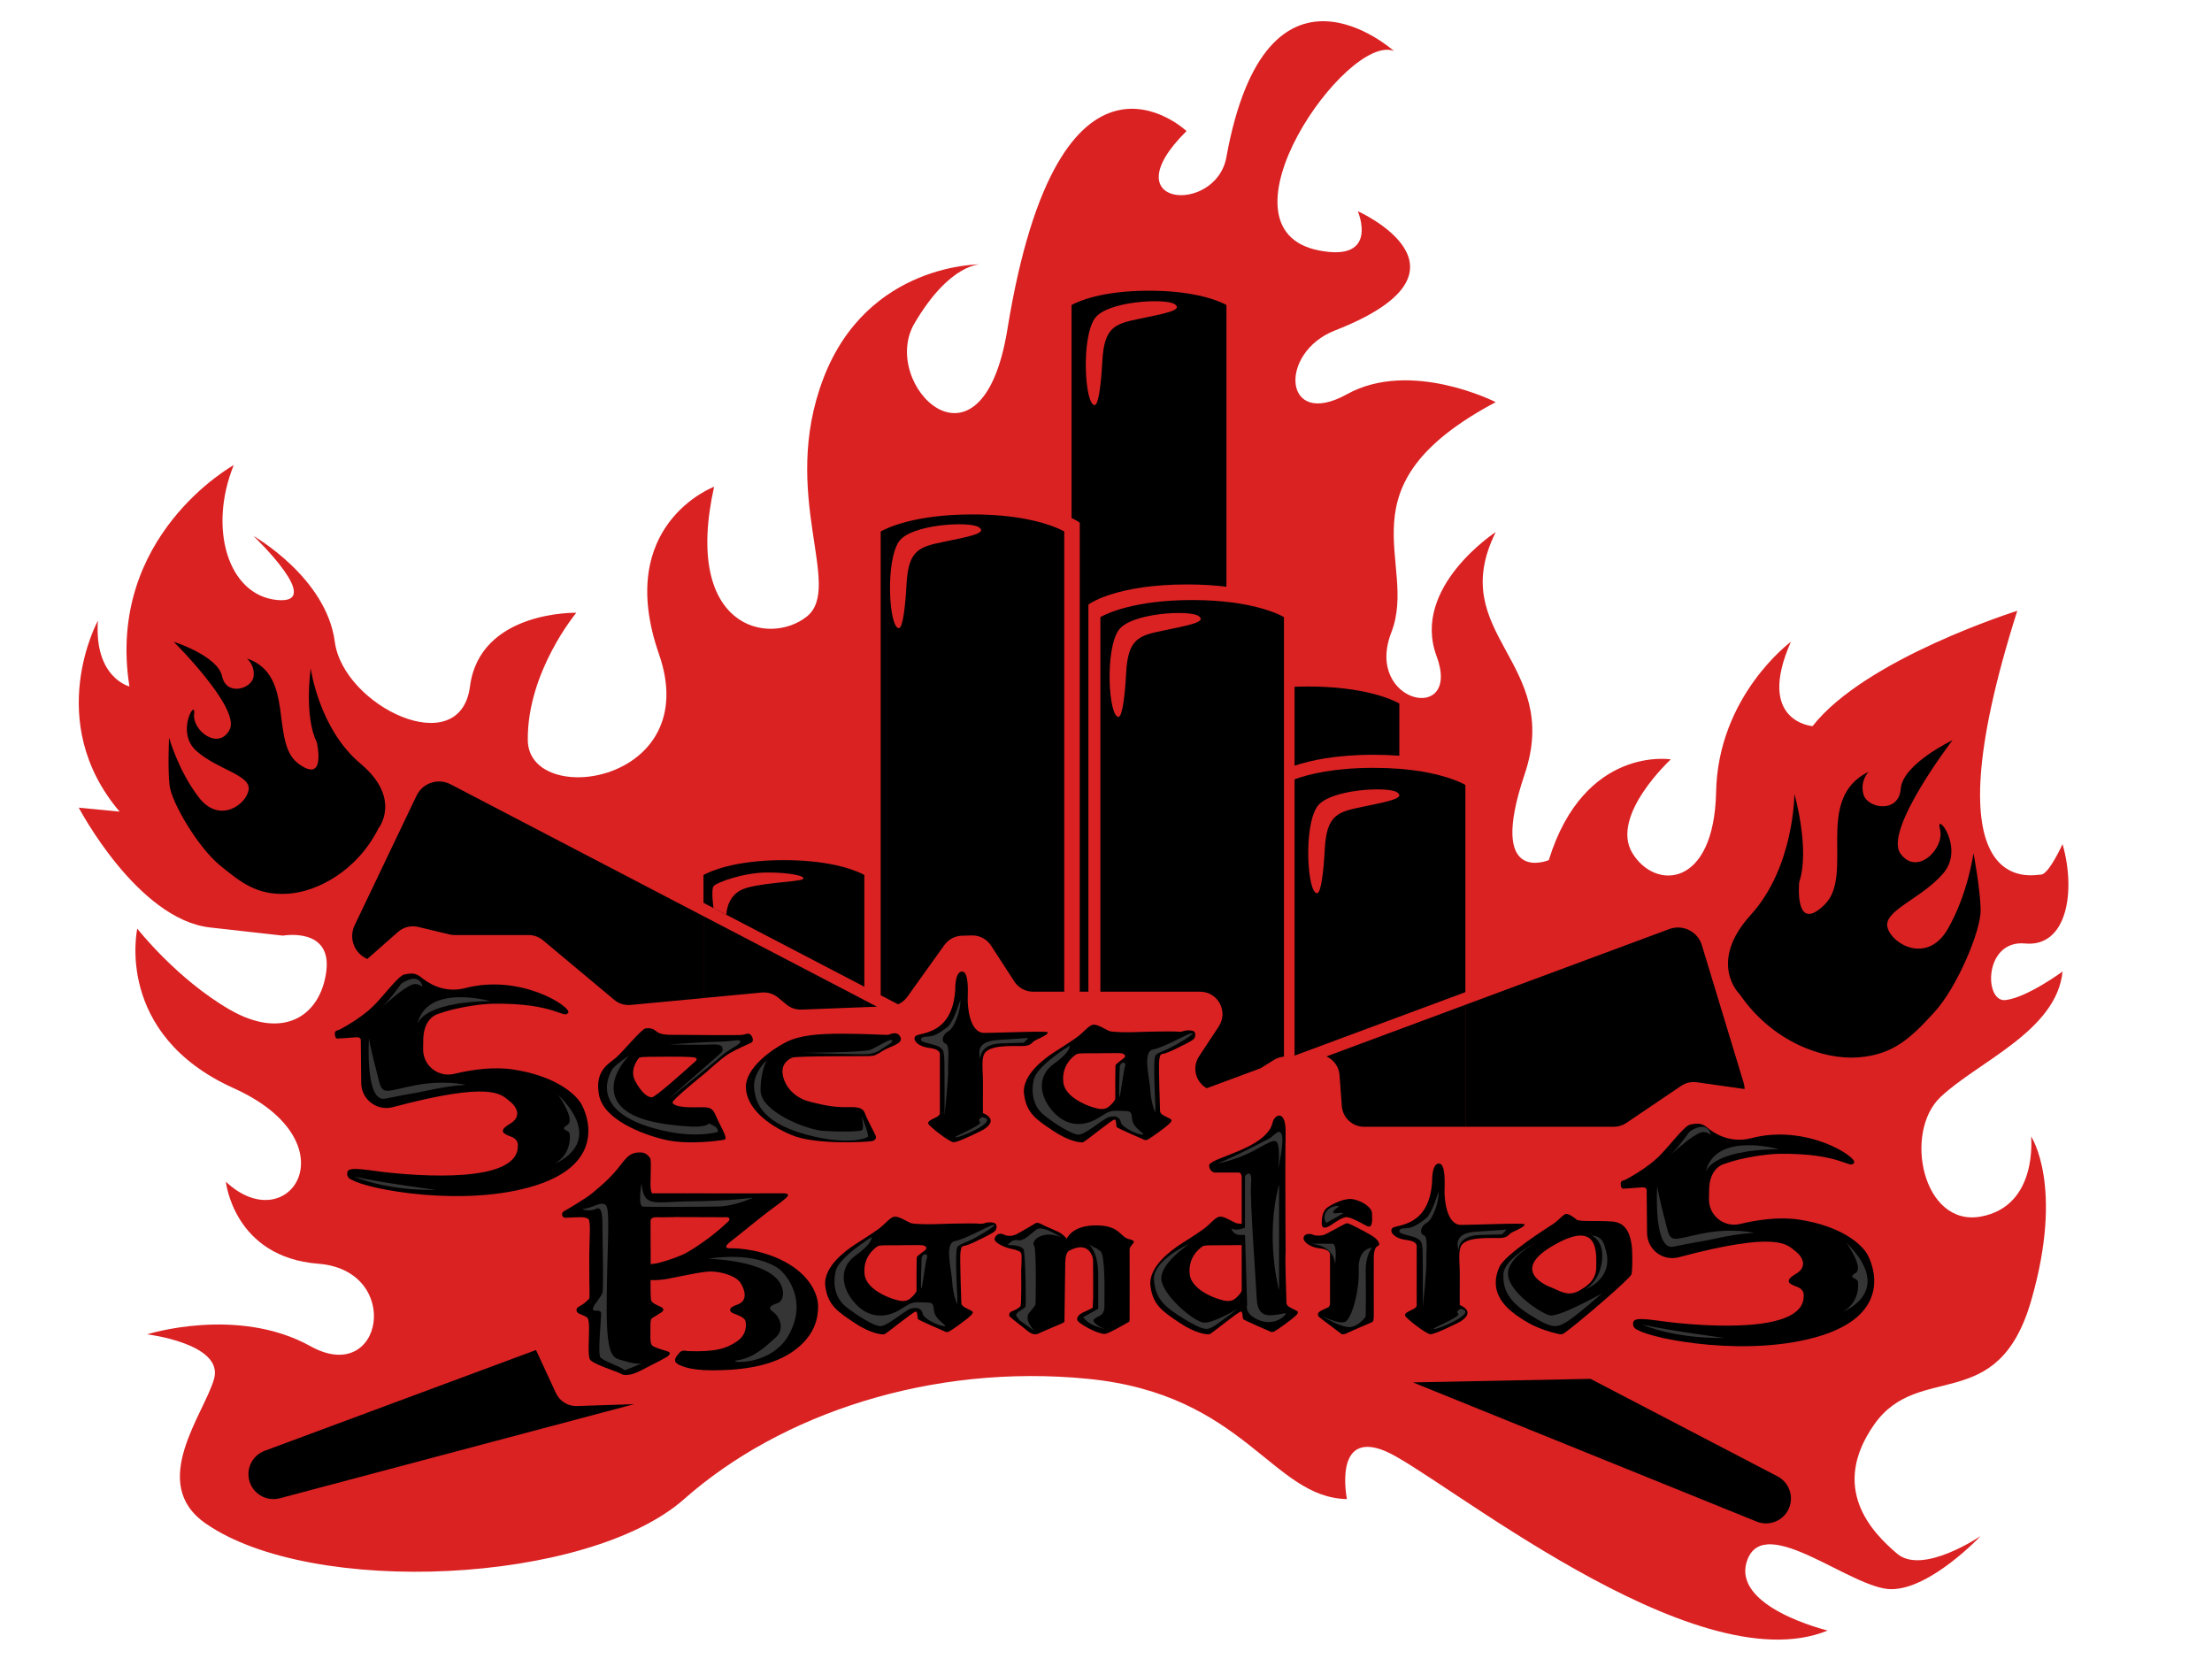 <?xml version="1.0" encoding="UTF-8"?>
<svg id="Capa_1" data-name="Capa 1" xmlns="http://www.w3.org/2000/svg" version="1.1" viewBox="0 0 640 480">
  <defs>
    <style>
      .cls-1 {
        fill: #000;
      }

      .cls-1, .cls-2, .cls-3 {
        stroke-width: 0px;
      }

      .cls-2 {
        fill: #db2223;
      }

      .cls-3 {
        fill: #353535;
      }
    </style>
  </defs>
  <path class="cls-2" d="M59.48,440.77c30.79,21.43,110.61,17.58,138.46-7.04,27.85-24.62,71.46-39.28,116.86-34.79,45.41,4.48,53.15,34.35,74.91,34.79,0,0-4.11-20.22,11.1-13.88,15.21,6.35,89.26,67.86,127.99,51.91,0,0-28.38-6.83-23.21-20.5,5.17-13.67,30.23,8.54,41.62,8.54s25.85-15.38,25.85-15.38c0,0-16.73,11.39-24.14,5.13-7.4-6.27-19.58-18.96-6.66-37.39,12.92-18.43,35.7-2.37,45.39-35.74,9.68-33.38,0-47.62,0-47.62,0,0,2.14,20.19-14.59,23.2-16.73,3-22.43-24.34-11.61-34.59,10.82-10.25,33.6-19.1,35.31-36.32,0,0-10.25,7.55-16.52,8.26-6.27.71-6.27-17.51,5.7-16.37s14.81-14.8,10.82-28.76c0,0-3.99,8.83-6.27,8.83s-33.6,7.97-6.83-76.32c0,0-43.86,13.74-59.23,33.36,0,0-16.52-1.2-6.27-24.4,0,0-21.07,15.54-21.64,43.44-.57,27.91-17.73,28.48-24.24,17.66s11.14-27.08,11.14-27.08c0,0-25.01-4.09-35.31,29.15,0,0-17.95,7.61-6.98-24.86,10.97-32.47-23.13-40.44-8.36-70.06,0,0-24.53,15.95-17.13,35.88s-21.05,13.67-13.09-6.83c7.96-20.5-15.88-42.15,30.21-66.64,0,0-24.57-12.53-43.06-2.28s-19.89-12.03-3.49-18.44c44.75-17.49,6.64-34.53,6.64-34.53,0,0,6.4,14.79-11.2,11.37-31.86-6.19,8.05-63.03,21.64-57.72,0,0-36.84-33.19-48.47,30.76-3.04,16.71-33.79,14.43-11.52-7.59,0,0-36.85-34.81-51.83,57.36-7.43,45.73-37.25,15.95-26.89-1.71,10.37-17.66,19.29-17.09,19.29-17.09,0,0-32.83-.57-45.65,33.03-12.82,33.6,5.98,60.37-4.84,68.92-10.82,8.54-35.88,3.42-26.77-37.59,0,0-29.05,10.82-15.95,48.41,13.1,37.59-37.75,44.66-37.95,24.9-.21-19.77,14.03-36.86,14.03-36.86,0,0-27.91-.65-30.76,21.32-2.85,21.97-36.64,5.71-39.11-12.93-2.47-18.64-23.53-30.6-23.53-30.6,0,0,20.94,19.94,6.76,18.51-14.18-1.43-19.88-20.79-12.47-39.02,0,0-37.02,20.43-30.19,64.04,0,0-10.25-2.52-9.11-19.04,0,0-15.95,29.05,6.27,55.25l-11.81-1.14s16.93,32.31,38.01,34.67l21.07,2.36s14.24-2.58,12.53,10.39-12.53,19.91-27.91,11.03c-15.38-8.88-26.77-23.45-26.77-23.45,0,0-6.83,30.52,27.91,46.18,34.74,15.66,15.95,44.14-2.28,27.05,0,0,2.28,21.84,26.77,23.73,24.49,1.9,18.8,35.58-2.28,23.86s-47.27-3.44-47.27-3.44c0,0,22.21,2.69,19.37,12.87-2.85,10.18-19.18,30.2-2.47,41.83Z"/>
  <g>
    <path class="cls-1" d="M250.08,256.06v-2.9c-1.72-.96-8.79-4.3-23.27-4.3s-21.54,3.34-23.27,4.3v8.06l46.54,24.27v-29.43Z"/>
    <path class="cls-1" d="M314.89,174.93l.43-.29c.33-.23,8.24-5.54,28.1-5.54,4.37,0,8.16.26,11.42.66v-81.52c-1.69-.93-8.49-4.13-22.4-4.13s-20.71,3.19-22.4,4.13v61.64c1.23.58,1.85,1,1.94,1.06l.43.29v135.7h2.5v-111.99Z"/>
    <path class="cls-1" d="M404.87,218.66v-15.11c-1.86-1.04-9.89-4.93-26.55-4.93-1.31,0-2.56.03-3.76.07v22.86c4.4-1.5,11.76-3.17,22.87-3.17,2.7,0,5.17.1,7.44.27Z"/>
    <path class="cls-1" d="M262.5,288.43l10.74-15c1.17-1.64,3.05-2.64,5.07-2.7l2.81-.08c2.26-.07,4.39,1.05,5.62,2.94l6.74,10.39c1.19,1.84,3.23,2.95,5.42,2.95h9.02v-133.16c-.11-.06-.24-.13-.39-.21-.26-.14-.59-.3-.99-.48-.29-.13-.62-.28-.99-.43-3.74-1.54-11.44-3.81-24.19-3.81-16.66,0-24.69,3.89-26.55,4.93v134.19l5.03,2.62c1.05-.46,1.97-1.19,2.66-2.15Z"/>
    <path class="cls-1" d="M423.98,227.1c-1.46-.82-6.78-3.42-17.13-4.48-.33-.03-.65-.07-.99-.1-.32-.03-.66-.06-.99-.08-2.26-.18-4.74-.28-7.44-.28-11.4,0-18.76,1.82-22.87,3.31v79.95l49.42-18.36v-59.96Z"/>
    <path class="cls-1" d="M352.65,296.95l-5.74,8.7c-.7,1.06-1.07,2.29-1.07,3.56,0,2.53,1.39,4.57,3.31,5.65l15.59-5.79,3.83-2.39c.88-.55,1.89-.88,2.92-.96v-127.18c-1.26-.71-5.39-2.74-13.16-3.96-.32-.05-.65-.1-.99-.15-.32-.05-.65-.09-.99-.13-3.24-.42-7.03-.69-11.42-.69-16.66,0-24.69,3.89-26.55,4.93v108.39h28.85c5.15,0,8.23,5.73,5.4,10.03Z"/>
    <path class="cls-1" d="M160.84,403.05l-5.76-12.45-78.5,29.16c-3.93,1.46-5.79,5.94-4.05,9.76,1.2,2.62,3.79,4.22,6.56,4.22.61,0,1.24-.08,1.85-.24l102.56-27.24-16.57.55c-2.6.09-4.99-1.39-6.08-3.75Z"/>
    <path class="cls-1" d="M466.93,326.01c1.29,0,2.55-.39,3.62-1.11l15.85-10.72c1.33-.9,2.94-1.27,4.53-1.05l13.85,1.97c-.02-.61-.11-1.23-.3-1.85l-12.08-39.78c-.95-3.13-3.82-5.12-6.9-5.12-.83,0-1.68.15-2.51.45l-59.02,21.92v35.29h42.96Z"/>
    <path class="cls-1" d="M387.57,311.09l.66,8.93c.25,3.38,3.06,5.99,6.45,5.99h29.3v-35.29l-40.21,14.94c2.1.94,3.63,2.97,3.81,5.43Z"/>
    <polygon class="cls-1" points="374.55 305.42 374.27 305.53 374.55 305.51 374.55 305.42"/>
    <path class="cls-1" d="M120.95,268.18l9.1,2.18c.49.12,1,.18,1.51.18h21.38c1.52,0,2.98.53,4.15,1.5l20.62,17.24c1.32,1.11,3.04,1.64,4.75,1.48l21.09-1.99v-23.68l-73.19-38.17c-1.07-.56-2.21-.82-3.33-.82-2.69,0-5.27,1.51-6.51,4.11l-17.92,37.52c-1.77,3.71-.09,8.12,3.67,9.73l8.91-7.84c1.58-1.39,3.73-1.92,5.78-1.43Z"/>
    <polygon class="cls-1" points="253.75 291.27 250.08 289.36 250.08 291.41 253.75 291.27"/>
    <path class="cls-1" d="M508.25,440.24c.89.36,1.81.53,2.71.53,3.03,0,5.87-1.93,6.87-5,1.08-3.35-.41-6.98-3.53-8.61l-54.12-28.22-51.38,1.03,99.46,40.27Z"/>
    <path class="cls-1" d="M220.38,287.17c1.71-.16,3.42.37,4.74,1.46l2.4,1.99c1.23,1.02,2.79,1.55,4.38,1.49l18.18-.7v-2.06l-46.54-24.27v23.68l16.84-1.59Z"/>
  </g>
  <path class="cls-1" d="M503.33,287.67s-9.42-9.06,3.22-22.97c12.64-13.91,12.62-35.02,12.62-35.02,0,0,4.6,16.04,1.39,25.59,0,0-1.49,15.14,7.34,6.48,8.83-8.67-3.34-30.61,12.75-38.46,0,0-2.63,2.67-1.46,6.65s10.2,5.5,10.75-1.71c.55-7.21,14.99-14.07,14.99-14.07,0,0-19.92,25.98-15.09,32.77s12.95-1.56,11.45-7.04,7.3,5.29,1.01,12.73-17.55,10.83-16.17,15.78,11.56,10.52,17.4.42c5.84-10.1,7.47-21.98,7.47-21.98,0,0,1.95,10.44,2.07,16.39.12,5.95-6.78,22.44-13.44,29.68s-11.66,12.22-21.93,13.02-25-4.56-34.36-18.27Z"/>
  <path class="cls-1" d="M109.56,239.59s6.78-8.57-5.26-18.65-14.4-27.57-14.4-27.57c0,0-1.99,13.8,1.74,21.35,0,0,2.94,12.37-5.35,6.19-8.29-6.18-.69-25.72-14.9-30.41,0,0,2.48,1.91,1.96,5.34s-7.83,5.71-9.1-.2-14-9.96-14-9.96c0,0,19.42,19.26,16.19,25.43-3.23,6.17-10.89.17-10.27-4.54s-5.45,5.21.6,10.65c6.05,5.44,15.76,6.98,15.17,11.24s-8.38,10.02-14.36,2.31c-5.98-7.7-8.66-17.35-8.66-17.35,0,0-.43,8.87.14,13.81s8.15,17.82,14.48,23.06c6.34,5.24,11.03,8.8,19.63,8.3,8.6-.5,20.19-6.6,26.38-19.01Z"/>
  <path class="cls-2" d="M460.62,273.22l.59-2.54c-4.31-1.07-10.39-2-18.53-2-7.36,0-13.04.76-17.25,1.7v16.54l35.19-13.7Z"/>
  <g>
    <path class="cls-1" d="M97.75,300.47s-.71.28-.85-1.07.53-1.12,1.37-1.52,6.29-3.42,9.6-6.66,7.37-8.95,9.16-9.29c1.79-.34,3.17-.55,4.82.83s6.35,4.8,12.82,3.11c16.11-4.2,30.86,5.58,29.74,7.16-1.38,1.93-3.58-2.89-21.89-2.62-3.41.05-10.86,1.12-15.56,2.89,0,0-4.27.83-4.49,7.21l-.05,3.01c-.08,4.76,4.37,8.3,9,7.18,5.01-1.21,11.37-2.15,17.17-1.25,11.98,1.86,17.76,6.92,19.51,9.81s7.64,17.04-12.91,23.65c-20.55,6.61-48.84,1.24-53.38-1.55,0,0-1.7-.46-1.29-2.27s6.25-.36,12.7.26c6.45.62,36.91,3.46,36.6-7.9,0,0,.31-1.76-1.96-2.58-2.27-.83-3.82-1.65-.31-3.72s2.07-4.96-.41-6.81c-2.26-1.69-4.95-5.62-33.47,1.99-4.59,1.23-9.11-2.2-9.16-6.96l-.12-12.27s.19-1.12-1.36-.98-5.28.36-5.28.36Z"/>
    <path class="cls-1" d="M184.93,306.02s-3.02,3.31-1.13,6.8c1.89,3.5,3.78,4.82,4.91,4.63,1.13-.19,9.64-7.84,9.64-7.84l5.78.8s-9.94,7.99-9.56,8.65,1.61,1.32,5.95,1.32,5.39-.47,6.61,2.46c1.23,2.93,3.68,6.61,2.46,6.9-1.23.28-10.58,1.61-17.29,0-6.71-1.61-17.67-5.86-18.99-12.94-1.32-7.09,2.83-8.98,4.91-10.77,2.08-1.8,7.46-8.41,8.6-8.5s1.86-.13,3.28,1.01,4.72.82,7.65.88c2.93.06,16.39.14,17.1,0,.71-.14,1.65-.61,2.22-.14.57.47,1.28,1.98.19,2.46-1.09.47-4.06,1.8-6.19,3.02s-6.94,5.66-6.94,5.66l-5.78-.8,3.04-2.74s.57-.66-.38-.9c-.94-.24-5.34-.28-8.79-.24-3.45.05-6.46-.05-7.29.28Z"/>
    <path class="cls-1" d="M229.22,306.03s-2.77.94-2.83,3.84,2.27,7.43,7.87,8.88c5.61,1.45,8.19,1.64,11.27,1.57,3.09-.06,4.22.31,4.79,1.95.57,1.64,2.77,5.61,3.02,6.3.25.69.06,1.45-1.32,1.64s-16,1.13-23.05-1.83c-7.05-2.96-12.91-7.87-13.16-13.61s7.5-11.15,11.59-13.23c4.09-2.08,9.51-2.46,16.38-2.46s12.85.44,13.29.31,2.58-1.26,3.46.69-3.02,2.65-5.04,3.91c-2.02,1.26-2.39,1.51-3.97,1.57-1.57.06-20.72-.06-22.3.44Z"/>
    <path class="cls-1" d="M271.93,322.07v-17.04s.31-1.45-3.02-1.83c-3.34-.38-5.1-2.39-3.97-3.46s10.77-.13,11.46-13.67c0,0-.13-4.85,1.89-4.98s1.76,5.54,1.7,7.81.5,9.95,4.79,9.95,17.89-.63,18.33-.19-1.76,1.51-3.28,2.2c-1.51.69-1.2,1.57-3.4,1.76-2.2.19-8.79-.54-11.18,1.69-1.57,1.47-.79,5.23-.85,9.52-.06,4.28,0,8.22,0,8.22,0,0,4.96,1.77.13,4.79-.42.26-7.37,3.72-8.63,3.65s-7.05-4.6-7.31-5.35.94-1.2,1.64-1.57c.69-.38,1.7-.69,1.7-1.51Z"/>
    <path class="cls-1" d="M170.18,352.61c.88,1.08.31,4.29.31,12.7s.23,10.22-.06,10.48-1.23,1.29-2.16,1.81-1.6.77-1.45,1.65,1.55,1.08,2.27,1.5,1.29.21,1.34,3.2-.41,8.05.23,9.34,7.56,3.46,8.44,3.92,1.29.67,2.22.62,2.12-.21,5.11-1.81,6.61-3.25,7.12-3.92.21-.93-.67-1.19-2.37-.72-3.36-1.14-1.39-.67-1.34-3.41-.15-4.54.46-4.96,2.89-1.7,3.1-2.01.41-.83-.57-1.29-2.58-1.03-2.79-1.96-.15-5.78-.15-5.78c0,0,2.07.15,4.7-.31,2.63-.46,10.02-2.17,12.65-2.17s7.38,1.08,8.78,3.46,1.86,5.16-1.08,6.14-2.12,2.07-1.19,2.48,3.36,1.08,3.61,2.32.36,3.92-2.58,5.89c-2.94,1.96-5.99,3.05-14.25,2.74,0,0-1.45-.46-2.17.36s-1.86,2.01-1.19,2.89,3.87,2.32,10.48,2.32,16.37-.62,23.23-5.32,7.43-10.17,7.49-13.01-1.6-8.26-8.42-12.39c-6.81-4.13-14.56-4.65-16.78-4.59s-1.55-.88.15-2.17c1.7-1.29,8.88-7.18,11.05-8.78,2.17-1.6,5.16-3.72,5.27-4.29s-.52-.72-2.22-.67-27,0-27,0l-3.1,6.88,14.87.05s1.14.31.1,1.29-3.51,3.2-5.63,4.75-5.32,3.82-7.64,4.85-6.2,2.27-7.64,2.48l-1.45.21-.05-12.44s-.1-1.19,1.6-1.14,5.83-.05,5.83-.05l3.1-6.88h-9.76s-.88.78-.77-3.66.21-6.4-.31-6.81-.88-1.55-3.41-1.34-3.41,1.7-5.89,4.8-5.99,5.89-7.38,7.07-6.71,4.39-7.95,5.06-.52,2.01.26,1.96,4.29-.21,5.06-.15,1.55.41,1.55.41Z"/>
    <path class="cls-1" d="M287.78,353.87c-.66-.28-1.98-.31-2.8,0-.82.31-1.67.19-2.3.13-.63-.06-7.59,0-10.42.13-2.83.13-7.78.13-8.82-.28s-3.31-1.98-4.63-1.83-2.65,2.14-4.79,3.68c-2.14,1.54-4.6,3.02-6.74,4.44-2.14,1.42-9.16,6.24-8.5,11.9.66,5.67,3.78,7.56,8.41,10.68,4.63,3.12,8.03,3.5,8.69,3.31.66-.19,8.13-6.39,9.07-6.55.59-.1.44,1.89.66,2.2.22.31,7.84,3.59,7.84,3.59,0,0,.41.31,1.1,0,.69-.31,5.04-3.4,6.24-4.57,1.2-1.17.66-1.26-.6-1.89-1.26-.63-2.02-.98-2.05-1.86-.03-.88-.47-13.32-.25-14.61.22-1.29.22-1.76,1.13-1.89s2.74-.98,4.06-1.64c1.32-.66,4.38-2.05,4.91-2.77.54-.72.44-1.89-.22-2.17ZM267.64,361.73c-.76.61-2.22,1.61-2.36,1.98s-.09,9.83-.09,9.83c0,0-.47.94-1.13,1.51-.66.57-1.19,1.42-3.05,1.37s-10.23-2.74-10.84-7.61c-.61-4.87,2.6-7.51,3.83-8.27,0,0,.52-.28,2.88-.24s9.07-.15,10.06,0c.99.15,1.46.81.71,1.42Z"/>
    <path class="cls-1" d="M295.22,377.98c.4-.42.24-10.44.24-10.44,0,0,.26-4.44.01-4.87l-.25-.43s-.76-.57-2.55-.9c-1.8-.33-5.29-1.8-4.87-3.07.43-1.28,1.61-1.61,2.74-1.04,1.13.57,2.6.41,3.83-.27,1.23-.68,4.77-2.71,5.24-3.04.47-.33,1.46.09,2.22.52s3.5,1.51,4.68,2.13c1.18.61,2.13,1.84,2.13,1.84,0,0,1.42-3.87,8.46-3.87s6.8,3.35,9.68,4.02c2.88.66,0,1.46.05,3.02.05,1.56,0,20.27,0,20.27,0,0,.05.52-.28.66s-5.86,3.44-6.93,3.44c-2.25,0-7.95-3.18-7.97-4.15-.03-1.95,2.95-2.36,4.5-3.45,0,0,.08-1.89.13-2.83.05-.94-.03-11.15-.03-11.15,0,0-.8-5.76-6.9-2.5,0,0-1.09.33-1.13,3.4l-.05,3.07-.19,13.98s.28.19-1.37.85c-1.65.66-6.57,2.83-6.57,2.83,0,0-1.18.38-2.65-.85-1.46-1.23-5.29-4.06-5.39-4.44s.05-.94.61-1.23c.57-.28,1.75-.61,2.6-1.51Z"/>
    <path class="cls-1" d="M374.27,378.81c-1.26-.63-2.02-.98-2.05-1.86-.03-.88-.47-13.32-.25-14.61,0,0-.03-3.47-.05-8.35-.04-7.93-.07-19.61.05-26.24.13-6.93-3.23-5.3-3.75-3.02-1.76,7.81-18.71,10.24-18.39,12.57.31,2.33,2.27,1.95,2.27,1.95h6.3c.82,0,.86,1.32.86,1.32v13.53c-.81-.06-1.44-.14-1.74-.26-1.04-.41-3.31-1.98-4.63-1.83-1.32.16-2.65,2.14-4.79,3.68-2.14,1.54-4.6,3.02-6.74,4.44-2.14,1.42-9.16,6.24-8.5,11.9s3.78,7.56,8.41,10.68c4.63,3.12,8.03,3.5,8.69,3.31.66-.19,8.13-6.39,9.07-6.55.59-.1.44,1.89.66,2.2.22.31,7.84,3.59,7.84,3.59,0,0,.41.31,1.1,0,.69-.31,5.04-3.4,6.24-4.57,1.2-1.17.66-1.26-.6-1.89ZM358.13,375.05c-.66.57-1.19,1.42-3.05,1.37-1.86-.05-10.23-2.74-10.84-7.61-.61-4.87,2.6-7.51,3.83-8.27,0,0,.52-.28,2.88-.24,1.75.03,5.88-.07,8.31-.06v8.78c0,2.31,0,4.5,0,4.5,0,0-.47.94-1.13,1.51Z"/>
    <g>
      <path class="cls-1" d="M381.35,380.09c-.1.75.09.79,1.29,1.73s5.17,3.87,5.48,4.13,1.07.06,2.05-.44,6.42-2.77,6.77-2.96.57-.35.54-2.46,0-16.63,0-16.63c0,0,.06-2.55,1.07-2.9,1.01-.35.31-1.57-.82-2.49s-5.79-3.28-6.9-3.78c-1.1-.5-1.2-.44-2.05,0-.85.44-2.74,1.48-3.87,2.08-1.13.6-1.8,1.13-3.43,1.13s-1.51-.38-2.3-.47-2.02.09-2.02,1.26,2.2,2.68,4.63,2.9c2.43.22,2.99,1.13,3.02,1.67s0,13.73,0,13.73c0,0,.19,1.29-.54,1.67s-2.83,1.1-2.93,1.83Z"/>
      <path class="cls-1" d="M385.44,354.24s2.8-2.08,4.13-2.08,4.06,1.61,5.89,2.55c1.83.94,1.54-1.92,1.51-3.65s-2.77-3.5-5.32-4.06c-2.55-.57-6.27,1.42-7.56,2.33-1.29.91-1.67,2.69-1.67,4.62s1.56,1.27,3.02.29Z"/>
    </g>
    <path class="cls-1" d="M409.89,377.62v-17.04s.31-1.45-3.02-1.83c-3.34-.38-5.1-2.39-3.97-3.46s10.77-.13,11.46-13.67c0,0-.13-4.85,1.89-4.98s1.76,5.54,1.7,7.81.5,9.95,4.79,9.95,17.89-.63,18.33-.19c.44.44-1.76,1.51-3.28,2.2-1.51.69-1.2,1.57-3.4,1.76s-8.79-.54-11.18,1.69c-1.57,1.47-.79,5.23-.85,9.52-.06,4.28,0,8.22,0,8.22,0,0,4.96,1.77.13,4.79-.42.26-7.37,3.72-8.63,3.65s-7.05-4.6-7.31-5.35.94-1.2,1.64-1.57c.69-.38,1.7-.69,1.7-1.51Z"/>
    <path class="cls-1" d="M345.28,298.32c-.66-.28-1.98-.31-2.8,0-.82.31-1.67.19-2.3.13-.63-.06-7.59,0-10.42.13-2.83.13-7.78.13-8.82-.28-1.04-.41-3.31-1.98-4.63-1.83-1.32.16-2.65,2.14-4.79,3.68-2.14,1.54-4.6,3.02-6.74,4.44-2.14,1.42-9.16,6.24-8.5,11.9.66,5.67,3.78,7.56,8.41,10.68,4.63,3.12,8.03,3.5,8.69,3.31.66-.19,8.13-6.39,9.07-6.55.59-.1.44,1.89.66,2.2.22.31,7.84,3.59,7.84,3.59,0,0,.41.31,1.1,0,.69-.31,5.04-3.4,6.24-4.57,1.2-1.17.66-1.26-.6-1.89-1.26-.63-2.02-.98-2.05-1.86-.03-.88-.47-13.32-.25-14.61.22-1.29.22-1.76,1.13-1.89.91-.13,2.74-.98,4.06-1.64,1.32-.66,4.38-2.05,4.91-2.77.54-.72.44-1.89-.22-2.17ZM325.14,306.18c-.76.61-2.22,1.61-2.36,1.98-.14.38-.09,9.83-.09,9.83,0,0-.47.94-1.13,1.51-.66.57-1.19,1.42-3.05,1.37s-10.23-2.74-10.84-7.61,2.6-7.51,3.83-8.27c0,0,.52-.28,2.88-.24,2.36.05,9.07-.15,10.06,0,.99.15,1.46.81.71,1.42Z"/>
    <path class="cls-1" d="M472.05,359.99c-.31-1.76-.94-6.17-5.42-6.55-4.47-.38-9.64.13-10.46-.57-.82-.69-2.52-1.95-3.34-1.57-.82.38-1.95,1.83-3.46,2.83-1.51,1.01-13.92,8.76-15.56,12.47-1.64,3.72-2.19,8.91,4.91,13.92,2.78,1.96,6.05,4.07,12.46,5.5.47.11.96,0,1.36-.27,3.55-2.48,19.22-15.83,19.51-17.07.31-1.39.31-6.93,0-8.69ZM461.84,366.73c0,3.97-3.47,5.79-4.25,6.3-3.3,2.16-5.33,1-8.4-.38-.12-.05-.24-.1-.36-.15-1.47-.54-11.53-4.78-.15-11.7,14.24-8.66,13.16,1.95,13.16,5.92Z"/>
    <path class="cls-1" d="M469.79,343.9s-.71.28-.85-1.07.53-1.12,1.37-1.52,6.29-3.42,9.6-6.66c3.3-3.24,7.37-8.95,9.16-9.29s3.17-.55,4.82.83c1.65,1.38,6.35,4.8,12.82,3.11,16.11-4.2,30.86,5.58,29.74,7.16-1.38,1.93-3.58-2.89-21.89-2.62-3.41.05-10.86,1.12-15.56,2.89,0,0-4.27.83-4.49,7.21l-.05,3.01c-.08,4.76,4.37,8.3,9,7.18,5.01-1.21,11.37-2.15,17.17-1.25,11.98,1.86,17.76,6.92,19.51,9.81s7.64,17.04-12.91,23.65c-20.55,6.61-48.84,1.24-53.38-1.55,0,0-1.7-.46-1.29-2.27s6.25-.36,12.7.26c6.45.62,36.91,3.46,36.6-7.9,0,0,.31-1.76-1.96-2.58s-3.82-1.65-.31-3.72,2.07-4.96-.41-6.81c-2.26-1.69-4.95-5.62-33.47,1.99-4.59,1.23-9.11-2.2-9.16-6.96l-.12-12.27s.19-1.12-1.36-.98-5.28.36-5.28.36Z"/>
  </g>
  <path class="cls-3" d="M161.49,316.76s5.13,7.21,2.66,8.73.49,1.33.67,2.56.28,6.08-4.37,8.64c0,0,15.38-5.7,1.04-19.93Z"/>
  <path class="cls-3" d="M102.48,340.46s9.3,4.11,23.61,3.8c0,0-13.86-1.77-23.61-3.8Z"/>
  <path class="cls-3" d="M168.61,349.76c-.6.04,1.9.95,3.8,0s1.9,2.47,1.9,5.7.38,16.99,0,18.51-2.77,3.61-2.76,4.75,2.38-.28,2.38,1.42-1.04,11.68-.19,12.63,5.32,2.56,6.17,3.13l.85.57s2.28-.85,4.84-1.99c0,0-1.61.38-4.75-.66-3.13-1.04-5.41.38-5.32-16.23.09-16.61,1.14-27.72-.28-28.95s-3.7.95-6.64,1.14Z"/>
  <path class="cls-3" d="M185.61,342.36s-1.14,6.54.38,6.73c1.52.19,16.52.09,21.64,0,5.13-.09,10.2-2.56,10.2-2.56,0,0-6.69.95-17.6,1.04-10.92.09-13.95,2.11-14.62-5.21Z"/>
  <path class="cls-3" d="M204.88,364.19s20.69.38,21.64,9.49c0,0,.38,2.75-1.71,3.42s-2.75,1.42-1.04,2.56,3.42,4.84.66,7.31c-2.75,2.47-6.27,5.89-10.82,6.55s9.4,2.36,14.71-7.46c5.32-9.82-.66-16.84-2.37-18.46-1.71-1.61-8.07-5.32-21.07-3.42Z"/>
  <path class="cls-3" d="M177.38,309.03s-9.75,13.35,16.33,18.48c0,0,7.47,1.65,13.99,0,0,0,.25-1.08-1.14-1.77l-1.39-.7s-.89,1.33-6.77.82c-5.89-.51-16.96-1.46-20.06-7.66s3.67-12.78,3.67-12.78c0,0-2.91,1.84-4.62,3.61Z"/>
  <path class="cls-3" d="M193.14,318.21l14.57-12.78s1.5-1.14,1.37-1.71.32-1.71-3.23-1.52c-3.54.19-12.09-.02-12.09-.02,0,0,10.51-.74,14.56-.8s5.82-.89,5.89,0-3.04,1.9-5.89,4.49c-2.85,2.59-15.19,12.34-15.19,12.34Z"/>
  <path class="cls-3" d="M266.5,300.91c.13.84,3.89,1.1,5.36,2.06s1.38,1.77,1.42,8.17,0,11.58,0,11.58c0,0,1.14-10.44,1.04-13.34s.57-6.98-.76-7.45-.97-2.61.84-3.56,3.71-6.45,3.43-9.01c0,0-1.9,6.17-3.46,7.54s-3.51,2.56-4.79,2.85-3.27-.05-3.09,1.16Z"/>
  <path class="cls-3" d="M283.63,306.44s-.43-4.37,6.08-4.56l6.5-.19,1.33-1.38s-4.98.33-8.83.59c-3.84.26-6.22,1.59-5.08,5.53Z"/>
  <path class="cls-3" d="M284.2,323.24s-1.52.57-.66,1.42-8.12,4.41-7.12,4.41,4.22-1.28,6.41-2.52,4.22-2.8,1.38-3.32Z"/>
  <path class="cls-3" d="M309.49,302.52s-9.49,5.82-10.38,9.81-.13,7.91,3.1,10.44,7.72,5.32,9.68,5.51c1.96.19,7.15-4.49,8.86-5.03s3.23-.22,3.54,1.42,5.06,3.68,6.27,3.61-2.59-1.65-2.97-4.31-.19-2.47-3.61-2.59-3.23.38-6.64,2.34c-3.42,1.96-8.35,2.59-12.53-1.96s-4.87-10.44.13-13.99c5-3.54,4.56-5.25,4.56-5.25Z"/>
  <path class="cls-3" d="M334.29,319.79s-.76-13.3,0-14.37,2.09-.94,6.08-3.22c3.99-2.28,5.76-3.67,4.05-3.16s-7.66,3.99-10.82,4.62-.93,8.36-.78,11.74,1.41,6.61,1.41,6.61l.06-2.21Z"/>
  <path class="cls-3" d="M323.98,308.47s-.44,10.51,0,8.73,1.11-7.59,1.54-8.73-1.03-1.58-1.54,0Z"/>
  <path class="cls-3" d="M252.17,357.94s-9.49,5.82-10.38,9.81-.13,7.91,3.1,10.44c3.23,2.53,7.72,5.32,9.68,5.51s7.15-4.49,8.86-5.03,3.23-.22,3.54,1.42,5.06,3.68,6.27,3.61-2.59-1.65-2.97-4.31-.19-2.47-3.61-2.59-3.23.38-6.64,2.34-8.35,2.59-12.53-1.96c-4.18-4.56-4.87-10.44.13-13.99s4.56-5.25,4.56-5.25Z"/>
  <path class="cls-3" d="M276.97,375.22s-.76-13.3,0-14.37,2.09-.94,6.08-3.22c3.99-2.28,5.76-3.67,4.05-3.16s-7.66,3.99-10.82,4.62-.93,8.36-.78,11.74c.15,3.38,1.41,6.61,1.41,6.61l.06-2.21Z"/>
  <path class="cls-3" d="M266.66,363.89s-.44,10.51,0,8.73,1.11-7.59,1.54-8.73-1.03-1.58-1.54,0Z"/>
  <path class="cls-2" d="M260.06,156.73c3.42-5.1,20.48-5.97,23.13-4.2s-2.92,2.73-9.98,4.2c-7.06,1.47-10.39,2.19-10.92,12.26-.3,5.69-1,12.75-2.23,12.75-2.82,0-3.95-19.12,0-25.01Z"/>
  <path class="cls-2" d="M316.71,92.19c3.42-5.1,20.48-5.97,23.13-4.2,2.65,1.77-2.92,2.73-9.98,4.2-7.06,1.47-10.39,2.19-10.92,12.26-.3,5.69-1,12.75-2.23,12.75-2.82,0-3.95-19.12,0-25.01Z"/>
  <path class="cls-2" d="M323.6,182.4c3.42-5.1,20.48-5.97,23.13-4.2,2.65,1.77-2.92,2.73-9.98,4.2-7.06,1.47-10.39,2.19-10.92,12.26-.3,5.69-1,12.75-2.23,12.75-2.82,0-3.95-19.12,0-25.01Z"/>
  <path class="cls-2" d="M381.07,233.43c3.42-5.1,20.48-5.97,23.13-4.2s-2.92,2.73-9.98,4.2c-7.06,1.47-10.39,2.19-10.92,12.26-.3,5.69-1,12.75-2.23,12.75-2.82,0-3.95-19.12,0-25.01Z"/>
  <path class="cls-2" d="M206.43,262.72s-.72-5.23,0-6.28,8.41-3.89,15.15-3.99c6.74-.09,11.87,1.04,10.73,1.9s-13.95,1.05-18.04,3.23-4.12,7.08-4.12,7.08l-3.72-1.94Z"/>
  <path class="cls-3" d="M106.75,300.4s-1.21,18.7,4.71,17.47c5.92-1.23,7.92-1.42,11.9-2.28,3.99-.85,7.21-1.44,11.39-1.72,0,0-6.27-1.47-14.52.12-8.26,1.59-9.49,3.02-10.54-1.07-1.04-4.08-2.37-9.02-2.94-12.53Z"/>
  <path class="cls-3" d="M120.7,296.6s.67-6.64,21.17-6.93c0,0-18.71-5.32-21.17,6.93Z"/>
  <path class="cls-3" d="M116.06,284.64s-3.7,5.38-6.46,7.48c0,0,5.51-4.83,7.5-6.06,1.99-1.23,3.04-2.01,5.13-.58,0,0-.65-4.54-6.17-.85Z"/>
  <path class="cls-3" d="M534.23,359.58s5.13,7.21,2.66,8.73.49,1.33.67,2.56.28,6.08-4.37,8.64c0,0,15.38-5.7,1.04-19.93Z"/>
  <path class="cls-3" d="M475.21,383.28s9.3,4.11,23.61,3.8c0,0-13.86-1.77-23.61-3.8Z"/>
  <path class="cls-3" d="M479.48,343.22s-1.21,18.7,4.71,17.47,7.92-1.42,11.9-2.28,7.21-1.44,11.39-1.72c0,0-6.27-1.47-14.52.12-8.26,1.59-9.49,3.02-10.54-1.07s-2.37-9.02-2.94-12.53Z"/>
  <path class="cls-3" d="M493.44,339.42s.67-6.64,21.17-6.93c0,0-18.71-5.32-21.17,6.93Z"/>
  <path class="cls-3" d="M488.79,327.46s-3.7,5.38-6.46,7.48c0,0,5.51-4.83,7.5-6.06,1.99-1.23,3.04-2.01,5.13-.58,0,0-.65-4.54-6.17-.85Z"/>
  <path class="cls-3" d="M221.8,306.76s-3.99,3.7-3.61,7.99,2.15,10.68,17.66,14.16c10.34,2.32,14.81.38,15.25,0s-1.77-6.01-1.77-6.01c0,0,.7,3.54.13,4.05s-6.32.57-11.23.25c-4.91-.32-18.13-5.56-18.17-11.64q-.03-4.87,1.74-8.8Z"/>
  <path class="cls-3" d="M232.37,304.6s17.57-.06,19.54-.89,5.46-3.22,6.15-2.75-1.58,1.61-2.72,2.37l-1.14.76s-1.21.7-3.04.89-18.79-.38-18.79-.38Z"/>
  <path class="cls-3" d="M291.54,360.25s4.25-.21,4.69,1.5.72,15.66.44,16.33-3.4,1.71-2.51,2.85l.89,1.14,4.18,2.94s-3.13-3.23-1.42-5.22c1.71-1.99,1.8-2.35,1.8-2.35,0,0,.38-16.22-.47-17.18s2.09-4.6,7.78-2.31c0,0-5.22-3.59-7.12-2.17s-3.61,3.42-5.32,3.04-2.94,1.44-2.94,1.44Z"/>
  <path class="cls-3" d="M314.78,359.85s2.97,1.65,2.97,9.18v9.62l-4.37,2.47s1.23,1.76,3.7,2.59l2.47.83s-4-1.8-3-2.85,3-.76,3-3.7v-2.94s.28-11.87-1.14-13.01-1.86-1.14-1.86-1.14l-1.77-1.04Z"/>
  <path class="cls-3" d="M404.88,356.36c.13.84,3.89,1.1,5.36,2.06s1.38,1.77,1.42,8.17c.05,6.41,0,11.58,0,11.58,0,0,1.14-10.44,1.04-13.34s.57-6.98-.76-7.45-.97-2.61.84-3.56c1.81-.95,3.71-6.45,3.43-9.01,0,0-1.9,6.17-3.46,7.54s-3.51,2.56-4.79,2.85-3.27-.05-3.09,1.16Z"/>
  <path class="cls-3" d="M422.01,361.89s-.43-4.37,6.08-4.56l6.5-.19,1.33-1.38s-4.98.33-8.83.59c-3.84.26-6.22,1.59-5.08,5.53Z"/>
  <path class="cls-3" d="M422.58,378.7s-1.52.57-.66,1.42-8.12,4.41-7.12,4.41,4.22-1.28,6.41-2.52,4.22-2.8,1.38-3.32Z"/>
  <path class="cls-3" d="M344.17,359.85s-9.53,6.23-8.01,11.17c1.52,4.94,9.37,11.26,12.02,11.64,2.66.38,9.87-3.97,9.87-3.97,0,0-5.57,4.35-7.21,5.24-1.65.89-2.66,1.06-8.23-2.32-5.57-3.38-8.35-5.74-8.73-11.39s10.29-10.37,10.29-10.37Z"/>
  <path class="cls-3" d="M360.21,340.27v14.92s-2.4,1.12-3.92.25c0,0,.4,2.06,2.98,1.86h.94l.63,20.18s-.89,2.33,2.66,4.14,6.65.55,8.01-.85-.04-.63-2.19-.38-5.44.89-5.7-4.56c-.25-5.44-2.03-28.6-1.65-33.41s-1.77-2.15-1.77-2.15Z"/>
  <path class="cls-3" d="M352.24,336.64s5.32-.93,10.51-3.72c5.19-2.78,6.58-3.92,7.09-1.39s0,6.58,0,6.58c0,0,1.77-7.77,1.01-9.83s-2.28.47-3.8,1.23-9.24,4.91-14.81,7.14Z"/>
  <path class="cls-3" d="M370.08,342.67v30.63s-4.18-15.06,0-30.63Z"/>
  <path class="cls-3" d="M397,361.02s-1.99,1.84-1.86,7.31c.13,5.47,0,12.56,0,12.56,0,0-1.64,2.53-4.17,3.04-2.53.51-8.55-3.16-8.55-3.16,0,0,4.75,2.35,6.65,1.74s4.3-8.83,4.05-15.16,3.89-6.33,3.89-6.33Z"/>
  <path class="cls-3" d="M379.19,359.85s4.81-.03,6.33,0,.76,6.01.76,6.01c0,0,.15-5.41-7.09-6.01Z"/>
  <path class="cls-3" d="M383.76,353.81l4.92-2.77s-.63-.24-2.21,0-.32-1.28.7-1.79-2.15-.67-3.41,1.27,0,3.3,0,3.3Z"/>
  <path class="cls-3" d="M445.61,358.83s-9.49,4.62-9.3,9.81c.19,5.19,9.4,11.27,12.06,11.93,2.66.66,15.11-6.35,15.11-6.35,0,0-7.61,6.73-10.37,8.34-2.75,1.61-4.08,1.9-10.25-1.99-6.17-3.89-8.07-7.16-7.88-11.93s10.63-9.81,10.63-9.81Z"/>
  <path class="cls-3" d="M460.52,357.5s3.74,1.34,2.96,7.42c-.78,6.08-4.86,8.16-4.86,8.16,0,0,8.88-3.13,5.77-12.06,0,0-.45-3.53-3.87-3.53Z"/>
</svg>